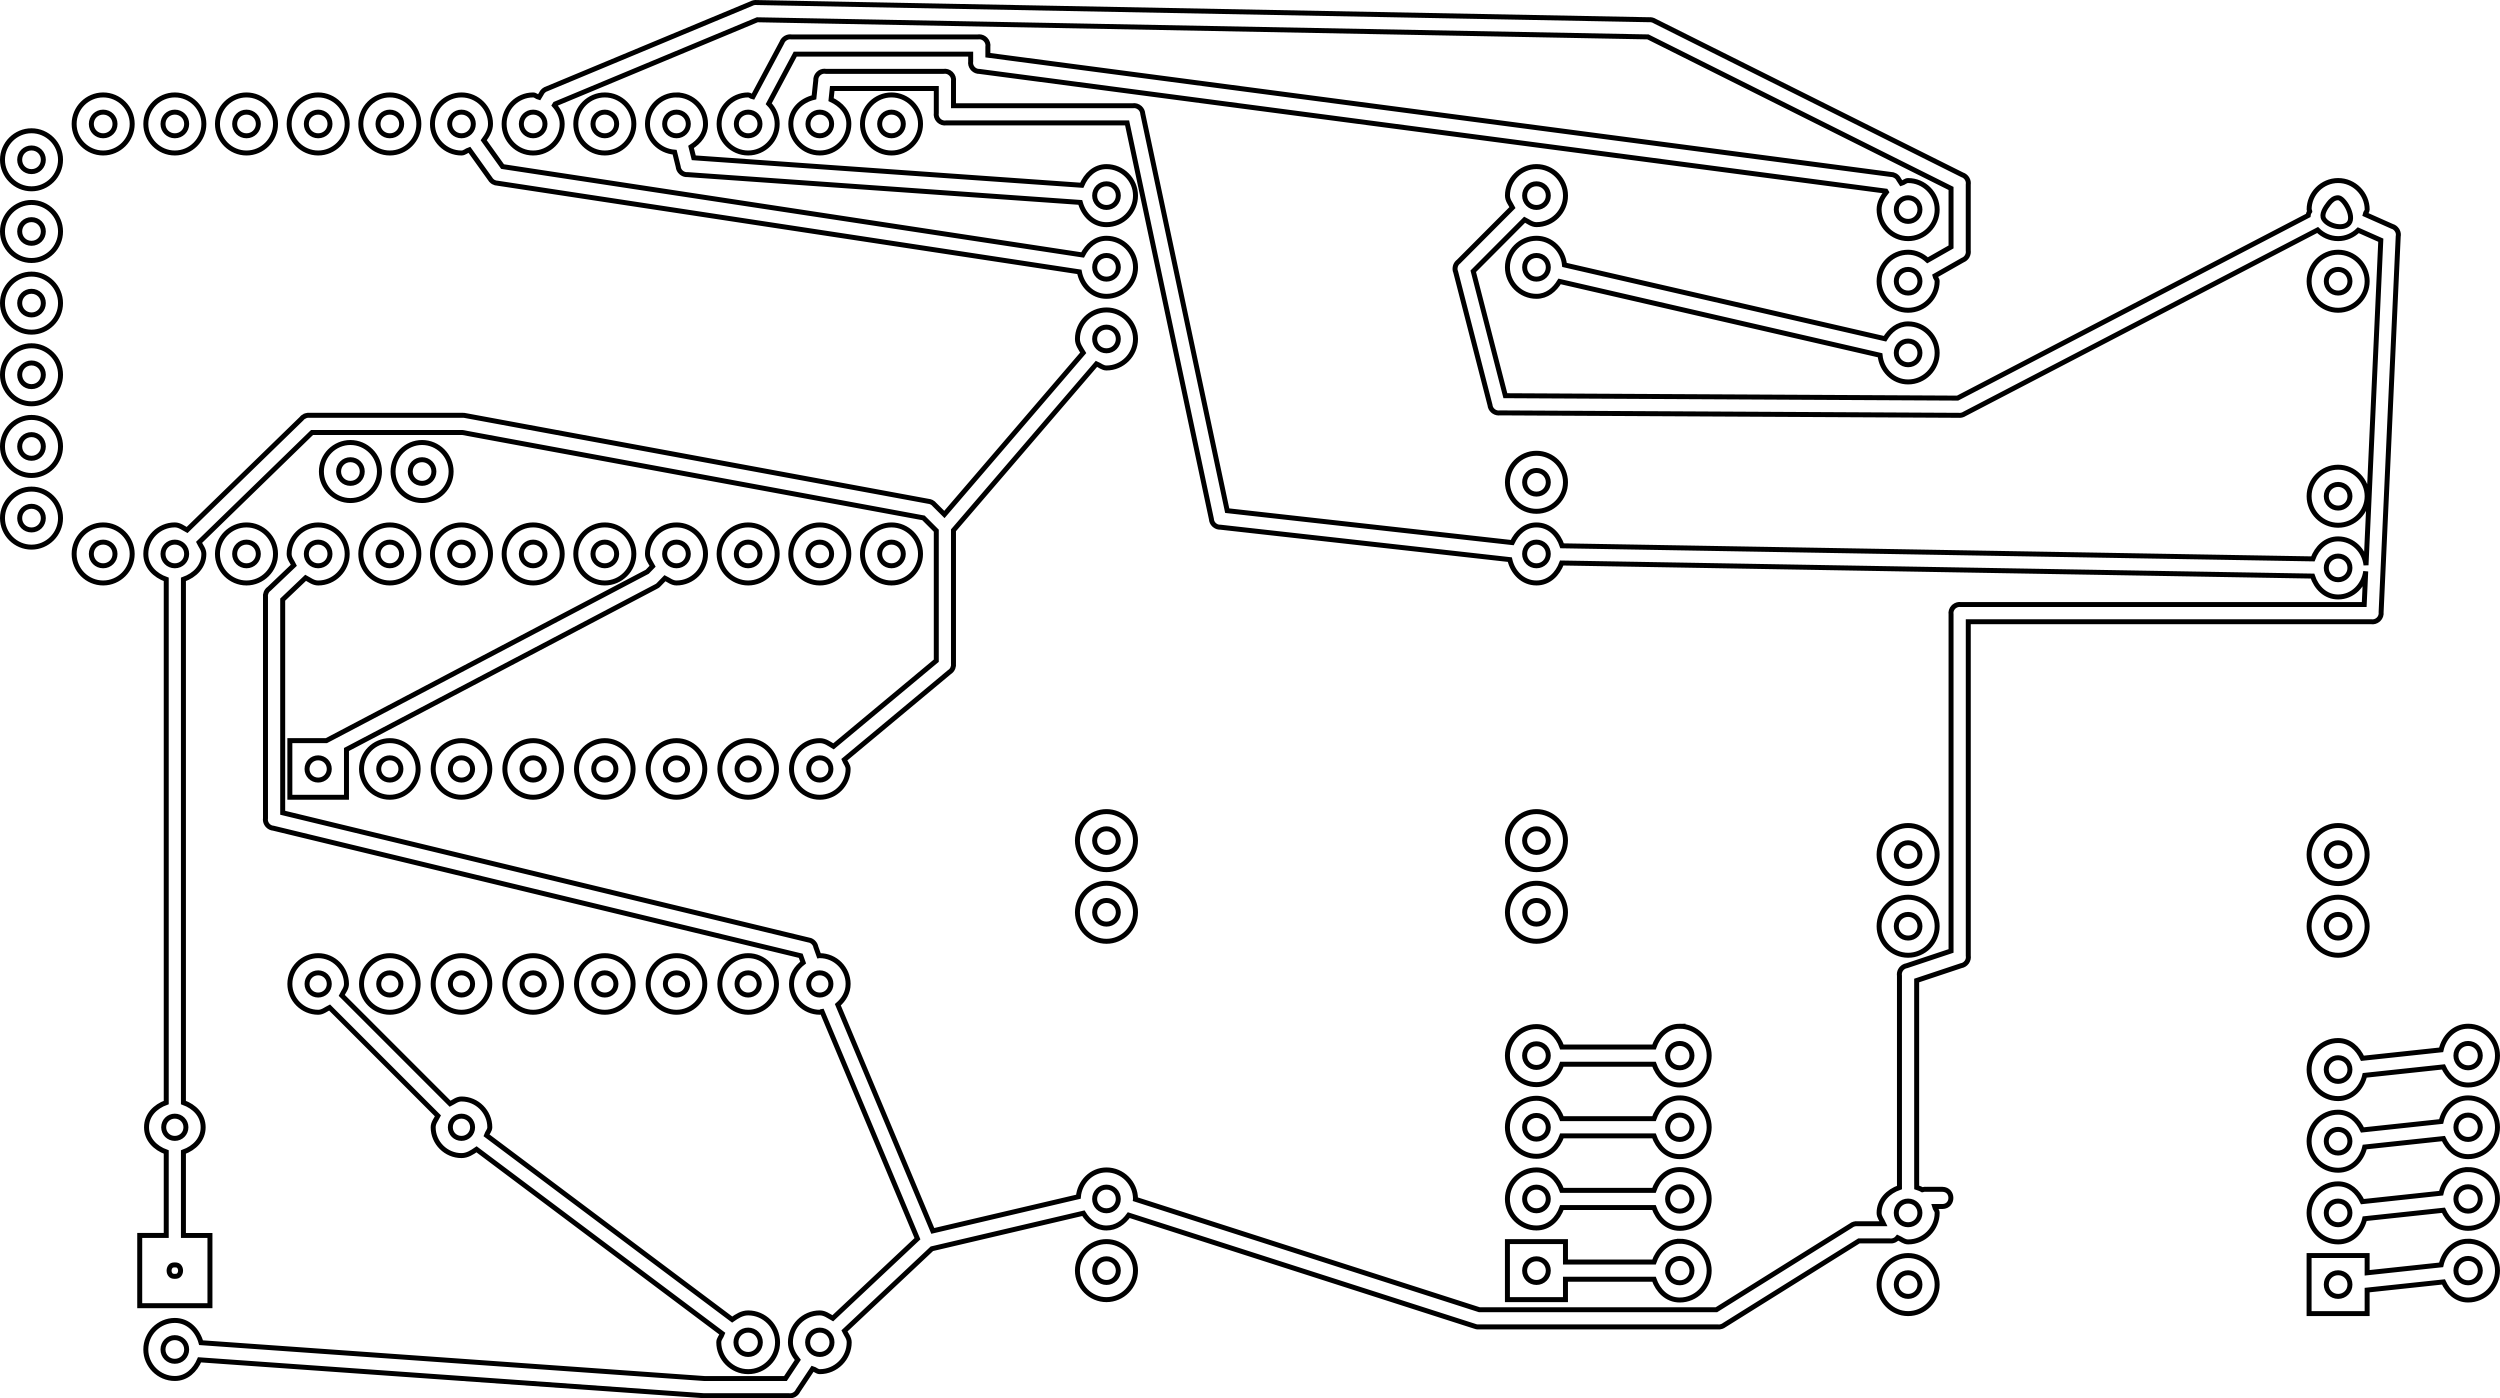 <?xml version="1.0" encoding="UTF-8" standalone="no"?>
<!-- Created with Fritzing (http://www.fritzing.org/) -->

<svg
   xmlns:dc="http://purl.org/dc/elements/1.1/"
   xmlns:cc="http://creativecommons.org/ns#"
   xmlns:rdf="http://www.w3.org/1999/02/22-rdf-syntax-ns#"
   xmlns:svg="http://www.w3.org/2000/svg"
   xmlns="http://www.w3.org/2000/svg"
   xmlns:sodipodi="http://sodipodi.sourceforge.net/DTD/sodipodi-0.dtd"
   xmlns:inkscape="http://www.inkscape.org/namespaces/inkscape"
   x="0in"
   y="0in"
   height="49.559mm"
   viewBox="0 0 251.167 140.483"
   version="1.2"
   width="88.606mm"
   id="svg4136"
   inkscape:version="0.91 r13725"
   sodipodi:docname="combinedneje_vertical_etch_copper_bottom_mirror.svg">
  <defs
     id="defs4651" />
  <sodipodi:namedview
     pagecolor="#ffffff"
     bordercolor="#666666"
     borderopacity="1"
     objecttolerance="10"
     gridtolerance="10"
     guidetolerance="10"
     inkscape:pageopacity="0"
     inkscape:pageshadow="2"
     inkscape:window-width="640"
     inkscape:window-height="480"
     id="namedview4649"
     showgrid="false"
     inkscape:zoom="1.3518926"
     inkscape:cx="104.31504"
     inkscape:cy="131.54312"
     inkscape:current-layer="layer1"
     fit-margin-top="0"
     fit-margin-left="0"
     fit-margin-right="0"
     fit-margin-bottom="0"
     units="mm" />
  <g
     inkscape:groupmode="layer"
     id="layer1"
     inkscape:label="Layer 1">
    <path
       style="fill:none;fill-opacity:1;stroke:#000000;stroke-width:0.5;stroke-opacity:1"
       d="m 75.9,0.25 c 0.045,-0.001 0.091,5.964e-4 0.136,0.006 L 165.689,1.982 c 0.08,-0.008 0.161,-0.004 0.241,0.011 l 0.011,0.003 c 0.021,0.004 0.042,0.01 0.062,0.016 0.087,0.022 0.169,0.057 0.245,0.105 l 0.009,0.006 30.889,15.444 c 0.173,0.057 0.324,0.167 0.431,0.314 0.007,0.01 0.015,0.02 0.022,0.03 l 0.008,0.014 c 0.013,0.019 0.026,0.039 0.037,0.059 0.095,0.17 0.131,0.367 0.1,0.559 l 0,6.627 c 0.028,0.183 -0.003,0.369 -0.089,0.533 -0.006,0.012 -0.011,0.023 -0.017,0.034 -0.006,0.011 -0.012,0.022 -0.019,0.033 -0.015,0.024 -0.032,0.048 -0.05,0.07 -0.095,0.127 -0.223,0.225 -0.37,0.284 l -2.803,1.594 c 0.042,0.197 0.223,0.329 0.223,0.538 0,1.6 -1.317,2.916 -2.917,2.916 -1.6,0 -2.916,-1.315 -2.916,-2.916 0,-1.6 1.315,-2.916 2.916,-2.916 0.758,0 1.431,0.331 1.952,0.813 l 2.361,-1.344 0,-5.877 -30.449,-15.225 -89.483,-1.72 -20.305,8.461 -0.08,0.133 c 0.448,0.513 0.781,1.146 0.781,1.875 0,1.6 -1.315,2.916 -2.916,2.916 -1.6,0 -2.916,-1.315 -2.916,-2.916 0,-1.6 1.315,-2.917 2.916,-2.917 0.232,0 0.379,0.196 0.595,0.248 L 54.381,9.418 c 0.048,-0.109 0.118,-0.207 0.206,-0.288 0.014,-0.013 0.028,-0.027 0.042,-0.039 l 0.008,-0.006 c 0.094,-0.078 0.203,-0.136 0.32,-0.169 l 0.005,-0.003 20.536,-8.555 c 0.071,-0.039 0.147,-0.067 0.227,-0.084 l 0.003,0 0.008,-0.002 c 0.014,-0.003 0.028,-0.006 0.042,-0.008 0.04,-0.008 0.081,-0.012 0.122,-0.014 z M 98.372,3.699 c 0.23,-0.003 0.453,0.086 0.617,0.247 l 0.006,0.005 c 0.006,0.007 0.013,0.014 0.019,0.022 0.193,0.197 0.28,0.475 0.234,0.747 l 0,0.827 90.705,11.978 c 0.152,-0.001 0.301,0.038 0.433,0.113 0.019,0.01 0.037,0.021 0.055,0.033 0.006,0.003 0.011,0.006 0.016,0.009 l 0.003,0.002 c 0.132,0.088 0.238,0.212 0.305,0.356 l 0.255,0.389 c 0.246,-0.068 0.418,-0.286 0.684,-0.286 1.6,0 2.917,1.315 2.917,2.916 0,1.6 -1.317,2.917 -2.917,2.917 -1.6,0 -2.916,-1.317 -2.916,-2.917 0,-0.685 0.333,-1.261 0.734,-1.761 L 189.464,19.202 98.412,7.177 c -0.245,0.008 -0.482,-0.089 -0.652,-0.266 -0.019,-0.02 -0.037,-0.041 -0.055,-0.063 l -0.002,-0.002 C 97.549,6.656 97.481,6.408 97.52,6.165 l 0,-0.727 -17.625,0 -2.663,4.981 c 0.518,0.527 0.848,1.243 0.848,2.034 0,1.6 -1.315,2.917 -2.916,2.917 -1.6,0 -2.917,-1.317 -2.917,-2.917 0,-1.6 1.317,-2.916 2.917,-2.916 0.184,0 0.298,0.164 0.473,0.197 l 2.913,-5.45 c 0.062,-0.172 0.176,-0.319 0.327,-0.422 l 0.009,-0.008 c 0.011,-0.008 0.022,-0.015 0.033,-0.022 0.014,-0.008 0.028,-0.016 0.042,-0.023 0.169,-0.094 0.364,-0.13 0.555,-0.1 l 18.731,0 c 0.041,-0.007 0.082,-0.01 0.123,-0.011 z M 82.825,7.154 c 0.053,-1.552e-4 0.106,0.005 0.158,0.014 l 11.803,0 c 0.268,-0.045 0.541,0.039 0.738,0.227 l 0.011,0.008 0.006,0.006 0.002,0.003 c 0.2,0.195 0.294,0.474 0.252,0.75 l 0,2.461 18,0 c 0.258,-0.043 0.522,0.035 0.717,0.209 0.01,0.008 0.02,0.016 0.03,0.025 0.162,0.153 0.259,0.363 0.27,0.586 l 8.483,39.863 28.631,3.206 c 0.47,-0.984 1.283,-1.773 2.439,-1.773 1.282,0 2.188,0.939 2.575,2.097 l 75.428,1.313 c 0.413,-1.11 1.29,-2.008 2.538,-2.008 1.493,0 2.642,1.187 2.802,2.641 L 239.191,24.132 236.93,23.129 c -0.527,0.515 -1.237,0.844 -2.025,0.844 -0.804,0 -1.533,-0.334 -2.063,-0.867 L 197.38,41.576 c -0.089,0.06 -0.188,0.104 -0.292,0.128 -0.012,0.003 -0.025,0.005 -0.037,0.008 -0.091,0.02 -0.185,0.024 -0.278,0.014 l -46.058,-0.245 -0.006,0 c -0.214,0.034 -0.432,-0.013 -0.613,-0.133 -0.021,-0.014 -0.041,-0.028 -0.061,-0.044 -0.008,-0.006 -0.017,-0.012 -0.025,-0.019 -0.008,-0.007 -0.016,-0.013 -0.023,-0.02 -0.167,-0.146 -0.272,-0.351 -0.292,-0.572 l -3.442,-13.352 -0.003,-0.002 c -0.071,-0.169 -0.086,-0.356 -0.044,-0.534 l 0,-0.002 c 0.005,-0.024 0.011,-0.047 0.017,-0.07 0.007,-0.023 0.016,-0.046 0.025,-0.069 0.059,-0.15 0.158,-0.28 0.288,-0.377 l 5.416,-5.433 c -0.198,-0.393 -0.502,-0.735 -0.502,-1.202 0,-1.6 1.315,-2.916 2.916,-2.916 1.6,0 2.916,1.315 2.916,2.916 0,1.6 -1.315,2.916 -2.916,2.916 -0.463,0 -0.8,-0.3 -1.191,-0.495 l -5.161,5.18 3.225,12.502 45.433,0.242 35.225,-18.35 c 0.015,-0.155 0.071,-0.303 0.163,-0.428 -0.004,-0.063 -0.069,-0.1 -0.069,-0.164 0,-1.6 1.315,-2.916 2.916,-2.916 1.6,0 2.916,1.315 2.916,2.916 0,0.188 -0.168,0.306 -0.203,0.484 l 2.698,1.2 c 0.201,0.057 0.375,0.185 0.489,0.361 l 0.003,0.003 c 0.006,0.008 0.011,0.016 0.016,0.023 l 0.005,0.011 c 0.013,0.021 0.025,0.042 0.036,0.064 0.087,0.173 0.113,0.371 0.073,0.561 l 0,0.002 -1.716,37.727 c 0.034,0.27 -0.061,0.54 -0.256,0.73 -0.017,0.016 -0.035,0.032 -0.053,0.047 -0.194,0.166 -0.452,0.238 -0.705,0.195 l -40.463,0 0,33.552 c 0.035,0.213 -0.011,0.432 -0.13,0.613 -0.008,0.013 -0.017,0.026 -0.027,0.039 -0.005,0.007 -0.01,0.014 -0.016,0.02 -0.133,0.178 -0.33,0.298 -0.55,0.334 l -4.463,1.489 0,20.111 0,0.002 0.003,0.677 c 0.198,0.069 0.39,0.128 0.566,0.236 l 0.002,0 c 0.012,-0.005 0.025,-0.01 0.037,-0.014 0.122,-0.04 0.252,-0.051 0.38,-0.034 l 1.605,0 c 1.128,0.024 1.128,1.704 0,1.728 l -0.8,0 c 0.06,0.232 0.267,0.391 0.267,0.641 0,1.6 -1.315,2.916 -2.916,2.916 -0.405,0 -0.691,-0.281 -1.042,-0.433 -0.08,0.102 -0.181,0.185 -0.297,0.242 -0.025,0.013 -0.051,0.024 -0.078,0.034 -0.141,0.058 -0.296,0.077 -0.447,0.056 l -3.081,0 -13.511,8.444 -0.008,0.006 c -0.086,0.069 -0.185,0.12 -0.291,0.152 l -0.005,0.003 c -0.121,0.039 -0.249,0.051 -0.375,0.034 l -23.98,0 c -0.051,0.005 -0.103,0.005 -0.155,0 -0.021,-0.002 -0.043,-0.005 -0.064,-0.008 -0.019,-0.002 -0.038,-0.006 -0.056,-0.009 -0.056,-0.012 -0.111,-0.029 -0.164,-0.052 L 113.403,122.082 c -0.532,0.734 -1.27,1.289 -2.238,1.289 -1.044,0 -1.805,-0.651 -2.32,-1.484 l -15.222,3.572 -8.783,8.253 c 0.179,0.379 0.477,0.7 0.477,1.144 0,1.62 -1.333,2.95 -2.953,2.95 -0.28,0 -0.463,-0.226 -0.72,-0.3 l -1.473,2.217 c -0.065,0.139 -0.165,0.258 -0.291,0.345 -0.018,0.012 -0.036,0.024 -0.055,0.034 -0.006,0.004 -0.011,0.008 -0.017,0.013 l -0.016,0.008 c -0.025,0.014 -0.051,0.026 -0.078,0.037 -0.149,0.065 -0.313,0.087 -0.473,0.062 l -8.448,0 c -0.018,5.8e-4 -0.036,5.8e-4 -0.055,0 l -0.017,0 c -0.03,-5e-4 -0.061,-0.002 -0.091,-0.006 L 20.048,136.617 c -0.448,1.038 -1.288,1.875 -2.483,1.875 -1.6,0 -2.916,-1.315 -2.916,-2.916 0,-1.6 1.315,-2.916 2.916,-2.916 1.336,0 2.294,1.002 2.633,2.236 l 50.572,3.6 8.142,0 1.239,-1.87 c -0.401,-0.504 -0.739,-1.082 -0.739,-1.77 0,-1.62 1.331,-2.953 2.952,-2.953 0.506,0 0.885,0.314 1.303,0.542 l 8.506,-7.994 -9.589,-22.844 c -0.084,0.008 -0.135,0.092 -0.22,0.092 -1.56,0 -2.844,-1.283 -2.844,-2.844 0,-0.909 0.498,-1.625 1.17,-2.147 L 80.447,96.024 27.473,83.209 c -0.215,-0.016 -0.416,-0.112 -0.564,-0.269 -0.014,-0.015 -0.028,-0.03 -0.041,-0.045 l -0.008,-0.012 c -0.015,-0.018 -0.03,-0.037 -0.044,-0.056 -0.128,-0.184 -0.179,-0.41 -0.144,-0.631 l 0,-22.198 c -0.02,-0.147 -0.003,-0.296 0.052,-0.434 l 0.006,-0.011 c 0.004,-0.013 0.009,-0.025 0.014,-0.037 0.064,-0.147 0.168,-0.274 0.3,-0.366 l 2.477,-2.359 c -0.178,-0.376 -0.472,-0.693 -0.472,-1.135 0,-1.6 1.315,-2.916 2.916,-2.916 1.6,0 2.916,1.315 2.916,2.916 0,1.6 -1.315,2.916 -2.916,2.916 -0.489,0 -0.851,-0.307 -1.258,-0.523 l -2.306,2.195 0,21.414 52.775,12.767 c 0.153,0.015 0.299,0.07 0.423,0.159 0.019,0.013 0.037,0.026 0.055,0.041 l 0.014,0.009 c 0.006,0.005 0.012,0.01 0.017,0.016 l 0.005,0.005 c 0.02,0.018 0.038,0.037 0.056,0.056 0.114,0.121 0.19,0.271 0.22,0.434 l 0,0.002 0.319,0.898 c 0.03,-8.01e-4 0.048,-0.031 0.078,-0.031 1.56,0 2.845,1.283 2.845,2.844 0,0.856 -0.426,1.564 -1.033,2.088 l 9.538,22.72 14.628,-3.433 c 0.133,-1.481 1.311,-2.692 2.823,-2.692 1.6,0 2.916,1.315 2.916,2.916 0,0.011 -0.012,0.018 -0.013,0.028 l 34.564,11.102 23.808,0 13.513,-8.445 0.011,-0.008 c 0.09,-0.071 0.193,-0.124 0.303,-0.155 l 0.013,-0.003 c 0.111,-0.033 0.227,-0.043 0.342,-0.03 l 2.619,0 c -0.165,-0.364 -0.453,-0.665 -0.453,-1.087 0,-1.262 0.916,-2.151 2.047,-2.553 l -0.002,-0.678 0,-0.002 0,-20.594 c -0.029,-0.183 0.002,-0.371 0.087,-0.536 0.013,-0.025 0.028,-0.05 0.044,-0.073 0.013,-0.021 0.026,-0.041 0.041,-0.061 0.018,-0.023 0.036,-0.045 0.056,-0.066 0.131,-0.143 0.306,-0.239 0.497,-0.27 l 4.459,-1.486 0,-33.803 c -0.043,-0.27 0.044,-0.545 0.236,-0.741 0.02,-0.02 0.041,-0.04 0.062,-0.058 l 0.006,-0.006 c 0.005,-0.004 0.01,-0.007 0.016,-0.011 0.189,-0.153 0.433,-0.22 0.673,-0.184 l 40.516,0 0.152,-3.336 c -0.194,1.418 -1.306,2.575 -2.773,2.575 -1.282,0 -2.187,-0.94 -2.573,-2.098 L 156.902,56.563 c -0.414,1.109 -1.291,2.006 -2.538,2.006 -1.379,0 -2.382,-1.052 -2.678,-2.347 l -29.063,-3.255 c -0.211,0.011 -0.418,-0.056 -0.583,-0.188 l -0.006,-0.006 c -0.021,-0.016 -0.04,-0.032 -0.059,-0.05 -0.162,-0.152 -0.258,-0.361 -0.27,-0.583 l -8.467,-39.791 -18.172,0 c -0.27,0.043 -0.545,-0.044 -0.741,-0.236 l -0.006,-0.005 c -0.006,-0.007 -0.013,-0.013 -0.019,-0.02 -0.193,-0.198 -0.28,-0.476 -0.234,-0.748 l 0,-2.447 -10.455,0 -0.117,1.114 c 0.992,0.467 1.786,1.284 1.786,2.445 0,1.6 -1.315,2.917 -2.916,2.917 -1.6,0 -2.916,-1.317 -2.916,-2.917 0,-1.372 1.045,-2.368 2.33,-2.672 l 0.18,-1.7 c -0.014,-0.245 0.077,-0.485 0.25,-0.659 0.008,-0.008 0.015,-0.016 0.023,-0.023 0.159,-0.155 0.372,-0.243 0.594,-0.245 z M 10.364,9.538 c 1.6,0 2.917,1.315 2.917,2.916 0,1.6 -1.317,2.917 -2.917,2.917 -1.6,0 -2.916,-1.317 -2.916,-2.917 0,-1.6 1.315,-2.916 2.916,-2.916 z m 7.202,0 c 1.6,0 2.916,1.315 2.916,2.916 0,1.6 -1.315,2.917 -2.916,2.917 -1.6,0 -2.916,-1.317 -2.916,-2.917 0,-1.6 1.315,-2.916 2.916,-2.916 z m 7.198,0 c 1.6,0 2.917,1.315 2.917,2.916 0,1.6 -1.317,2.917 -2.917,2.917 -1.6,2e-6 -2.916,-1.317 -2.916,-2.917 -10e-7,-1.6 1.315,-2.916 2.916,-2.916 z m 7.202,0 c 1.6,0 2.916,1.315 2.916,2.916 0,1.6 -1.315,2.917 -2.916,2.917 -1.6,0 -2.916,-1.317 -2.916,-2.917 0,-1.6 1.315,-2.916 2.916,-2.916 z m 7.2,0 c 1.6,0 2.916,1.315 2.916,2.916 0,1.6 -1.315,2.917 -2.916,2.917 -1.6,0 -2.917,-1.317 -2.917,-2.917 0,-1.6 1.317,-2.916 2.917,-2.916 z m 7.198,0 c 1.6,0 2.916,1.315 2.916,2.916 0,0.636 -0.33,1.156 -0.681,1.638 l 1.892,2.644 58.274,8.88 c 0.488,-0.933 1.283,-1.677 2.402,-1.677 1.6,0 2.916,1.317 2.916,2.917 0,1.6 -1.315,2.916 -2.916,2.916 -1.422,0 -2.476,-1.104 -2.725,-2.459 L 49.998,18.407 c -0.149,-0.002 -0.295,-0.042 -0.423,-0.117 l -0.011,-0.005 c -0.018,-0.011 -0.035,-0.022 -0.052,-0.034 -0.008,-0.006 -0.017,-0.011 -0.025,-0.017 -0.007,-0.005 -0.015,-0.01 -0.022,-0.016 -0.098,-0.074 -0.179,-0.169 -0.238,-0.277 l -2.075,-2.898 c -0.278,0.089 -0.482,0.328 -0.789,0.328 -1.6,0 -2.916,-1.317 -2.916,-2.917 0,-1.6 1.315,-2.916 2.916,-2.916 z m 14.4,0 c 1.6,0 2.917,1.315 2.917,2.916 0,1.6 -1.317,2.917 -2.917,2.917 -1.6,0 -2.916,-1.317 -2.916,-2.917 0,-1.6 1.315,-2.916 2.916,-2.916 z m 7.202,0 c 1.6,0 2.916,1.315 2.916,2.916 0,1.032 -0.637,1.789 -1.455,2.308 l 0.272,1.091 38.984,2.761 c 0.448,-1.038 1.288,-1.875 2.483,-1.875 1.6,0 2.916,1.315 2.916,2.916 0,1.6 -1.315,2.916 -2.916,2.916 -1.335,0 -2.293,-1.001 -2.633,-2.234 L 69.084,17.543 c -0.21,0.018 -0.42,-0.042 -0.589,-0.169 l -0.005,-0.003 c -0.022,-0.016 -0.042,-0.033 -0.062,-0.052 -0.169,-0.148 -0.274,-0.356 -0.292,-0.58 l -0.358,-1.447 c -1.501,-0.112 -2.728,-1.312 -2.728,-2.839 0,-1.6 1.315,-2.916 2.916,-2.916 z m 21.6,0 c 1.6,0 2.916,1.315 2.916,2.916 0,1.6 -1.315,2.917 -2.916,2.917 -1.6,0 -2.916,-1.317 -2.916,-2.917 0,-1.6 1.315,-2.916 2.916,-2.916 z m -79.202,1.728 c -0.666,0 -1.188,0.521 -1.188,1.188 0,0.666 0.521,1.188 1.188,1.188 0.666,0 1.191,-0.521 1.191,-1.188 0,-0.666 -0.524,-1.188 -1.191,-1.188 z m 7.202,0 c -0.666,0 -1.188,0.521 -1.188,1.188 0,0.666 0.521,1.188 1.188,1.188 0.666,0 1.188,-0.521 1.188,-1.188 0,-0.666 -0.521,-1.188 -1.188,-1.188 z m 7.198,0 c -0.666,-10e-7 -1.188,0.521 -1.188,1.188 0,0.666 0.521,1.188 1.188,1.188 0.666,0 1.191,-0.521 1.191,-1.188 0,-0.666 -0.524,-1.188 -1.191,-1.188 z m 7.202,0 c -0.666,0 -1.189,0.521 -1.189,1.188 0,0.666 0.523,1.188 1.189,1.188 0.666,0 1.188,-0.521 1.188,-1.188 0,-0.666 -0.521,-1.188 -1.188,-1.188 z m 7.2,0 c -0.666,0 -1.188,0.521 -1.188,1.188 0,0.666 0.521,1.188 1.188,1.188 0.666,0 1.188,-0.521 1.188,-1.188 0,-0.666 -0.521,-1.188 -1.188,-1.188 z m 7.198,0 c -0.666,0 -1.188,0.521 -1.188,1.188 0,0.666 0.521,1.188 1.188,1.188 0.666,0 1.189,-0.521 1.189,-1.188 0,-0.666 -0.523,-1.188 -1.189,-1.188 z m 7.202,0 c -0.666,0 -1.188,0.521 -1.188,1.188 0,0.666 0.521,1.188 1.188,1.188 0.666,0 1.188,-0.521 1.188,-1.188 0,-0.666 -0.521,-1.188 -1.188,-1.188 z m 7.198,0 c -0.666,0 -1.188,0.521 -1.188,1.188 0,0.666 0.521,1.188 1.188,1.188 0.666,0 1.191,-0.521 1.191,-1.188 0,-0.666 -0.524,-1.188 -1.191,-1.188 z m 7.202,0 c -0.666,0 -1.189,0.521 -1.189,1.188 0,0.666 0.523,1.188 1.189,1.188 0.666,0 1.188,-0.521 1.188,-1.188 0,-0.666 -0.521,-1.188 -1.188,-1.188 z m 7.2,0 c -0.666,0 -1.187,0.521 -1.187,1.188 0,0.666 0.521,1.188 1.187,1.188 0.666,0 1.188,-0.521 1.188,-1.188 0,-0.666 -0.521,-1.188 -1.188,-1.188 z m 7.198,0 c -0.666,0 -1.188,0.521 -1.188,1.188 0,0.666 0.521,1.188 1.188,1.188 0.666,0 1.189,-0.521 1.189,-1.188 0,-0.666 -0.523,-1.188 -1.189,-1.188 z m 7.202,0 c -0.666,0 -1.188,0.521 -1.188,1.188 0,0.666 0.521,1.188 1.188,1.188 0.666,0 1.188,-0.521 1.188,-1.188 0,-0.666 -0.521,-1.188 -1.188,-1.188 z M 3.165,13.138 c 1.6,0 2.916,1.315 2.916,2.916 0,1.6 -1.315,2.916 -2.916,2.916 -1.6,0 -2.916,-1.315 -2.916,-2.916 0,-1.6 1.315,-2.916 2.916,-2.916 z m 0,1.728 c -0.666,0 -1.188,0.521 -1.188,1.188 0,0.666 0.521,1.188 1.188,1.188 0.666,0 1.188,-0.521 1.188,-1.188 0,-0.666 -0.521,-1.188 -1.188,-1.188 z m 108,3.6 c -0.666,0 -1.188,0.521 -1.188,1.188 0,0.666 0.521,1.189 1.188,1.189 0.666,0 1.188,-0.523 1.188,-1.189 0,-0.666 -0.521,-1.188 -1.188,-1.188 z m 43.199,0 c -0.666,10e-7 -1.188,0.521 -1.188,1.188 0,0.666 0.521,1.189 1.188,1.189 0.666,0 1.189,-0.523 1.189,-1.189 0,-0.666 -0.523,-1.188 -1.189,-1.188 z m 37.339,1.402 c -0.666,0 -1.188,0.521 -1.188,1.188 0,0.666 0.521,1.188 1.188,1.188 0.666,0 1.188,-0.521 1.188,-1.188 0,-0.666 -0.521,-1.188 -1.188,-1.188 z m 43.202,0 c -0.425,0 -0.713,0.287 -0.939,0.577 -0.337,0.43 -0.783,1.097 -0.497,1.563 0.447,0.728 2.002,1.085 2.528,0.412 0.57,-0.729 -0.519,-2.552 -1.092,-2.552 z M 3.165,20.34 c 1.6,1e-6 2.916,1.315 2.916,2.916 0,1.6 -1.315,2.916 -2.916,2.916 -1.6,0 -2.916,-1.315 -2.916,-2.916 0,-1.6 1.315,-2.916 2.916,-2.916 z m 0,1.727 c -0.666,0 -1.188,0.523 -1.188,1.189 0,0.666 0.521,1.188 1.188,1.188 0.666,0 1.188,-0.521 1.188,-1.188 0,-0.666 -0.521,-1.189 -1.188,-1.189 z M 154.364,23.938 c 1.508,0 2.677,1.205 2.817,2.678 l 32.199,7.416 c 0.515,-0.838 1.276,-1.492 2.323,-1.492 1.6,0 2.917,1.317 2.917,2.917 0,1.6 -1.317,2.916 -2.917,2.916 -1.508,0 -2.678,-1.205 -2.817,-2.68 l -32.197,-7.419 c -0.514,0.839 -1.277,1.497 -2.325,1.497 -1.6,0 -2.916,-1.315 -2.916,-2.916 0,-1.6 1.315,-2.917 2.916,-2.917 z m 80.541,1.402 c 1.6,0 2.916,1.315 2.916,2.916 0,1.6 -1.315,2.916 -2.916,2.916 -1.6,0 -2.916,-1.315 -2.916,-2.916 0,-1.6 1.315,-2.916 2.916,-2.916 z m -123.739,0.328 c -0.666,0 -1.188,0.521 -1.188,1.188 0,0.666 0.521,1.188 1.188,1.188 0.666,0 1.188,-0.521 1.188,-1.188 0,-0.666 -0.521,-1.188 -1.188,-1.188 z m 43.199,0 c -0.666,0 -1.188,0.521 -1.188,1.188 0,0.666 0.521,1.188 1.188,1.188 0.666,0 1.189,-0.521 1.189,-1.188 0,-0.666 -0.523,-1.188 -1.189,-1.188 z m 37.339,1.4 c -0.666,0 -1.188,0.521 -1.188,1.188 0,0.666 0.521,1.188 1.188,1.188 0.666,0 1.188,-0.521 1.188,-1.188 0,-0.666 -0.521,-1.188 -1.188,-1.188 z m 43.202,0 c -0.666,0 -1.189,0.521 -1.189,1.188 0,0.666 0.523,1.188 1.189,1.188 0.666,0 1.188,-0.521 1.188,-1.188 0,-0.666 -0.521,-1.188 -1.188,-1.188 z M 3.165,27.538 c 1.6,0 2.916,1.315 2.916,2.916 0,1.6 -1.315,2.917 -2.916,2.917 -1.6,0 -2.916,-1.317 -2.916,-2.917 0,-1.6 1.315,-2.916 2.916,-2.916 z m 0,1.728 c -0.666,0 -1.188,0.521 -1.188,1.188 0,0.666 0.521,1.188 1.188,1.188 0.666,0 1.188,-0.521 1.188,-1.188 0,-0.666 -0.521,-1.188 -1.188,-1.188 z M 111.165,31.138 c 1.6,-1e-6 2.916,1.315 2.916,2.916 0,1.6 -1.315,2.916 -2.916,2.916 -0.391,0 -0.664,-0.275 -1.006,-0.417 l -14.366,16.725 0,13.378 c 0.02,0.149 0.002,0.3 -0.055,0.439 l -0.002,0.008 c -0.003,0.007 -0.006,0.015 -0.009,0.022 -0.07,0.169 -0.191,0.311 -0.347,0.406 l -10.558,8.798 c 0.124,0.318 0.386,0.567 0.386,0.927 0,1.56 -1.285,2.844 -2.845,2.844 -1.56,0 -2.844,-1.283 -2.844,-2.844 0,-1.56 1.283,-2.845 2.844,-2.845 0.534,0 0.946,0.313 1.375,0.573 l 10.327,-8.605 0,-13.061 -1.286,-1.288 -46.317,-8.577 -15.117,0 -11.348,11.039 c 0.186,0.383 0.484,0.709 0.484,1.161 0,1.265 -0.919,2.156 -2.053,2.556 l 0,52.561 c 1.095,0.397 1.981,1.259 1.981,2.484 0,1.225 -0.886,2.088 -1.981,2.484 l 0,8.386 2.664,0 0,7.058 -7.055,0 0,-6.192 0,-0.866 2.664,0 0,-8.386 c -1.095,-0.397 -1.98,-1.259 -1.98,-2.484 0,-1.225 0.885,-2.088 1.98,-2.484 l 0,-52.561 c -1.135,-0.4 -2.052,-1.292 -2.052,-2.556 0,-1.6 1.315,-2.916 2.916,-2.916 0.478,0 0.83,0.305 1.23,0.513 L 30.295,42.063 c 0.093,-0.12 0.217,-0.213 0.358,-0.27 l 0.002,-0.003 c 0.012,-0.004 0.024,-0.009 0.036,-0.013 0.015,-0.006 0.031,-0.011 0.047,-0.016 0.119,-0.039 0.246,-0.051 0.37,-0.036 l 15.38,0 c 0.04,-0.002 0.079,-0.002 0.119,0.002 0.012,0.001 0.024,0.003 0.036,0.005 0.045,0.004 0.09,0.012 0.134,0.023 L 93.259,50.363 c 0.107,0.008 0.212,0.036 0.309,0.083 l 0.012,0.005 c 0.008,0.005 0.017,0.009 0.025,0.014 0.116,0.059 0.217,0.142 0.295,0.245 l 0.98,0.978 13.948,-16.242 c -0.261,-0.436 -0.581,-0.851 -0.581,-1.392 0,-1.6 1.317,-2.916 2.917,-2.916 z m 0,1.728 c -0.666,0 -1.188,0.521 -1.188,1.188 0,0.666 0.521,1.189 1.188,1.189 0.666,0 1.188,-0.523 1.188,-1.189 0,-0.666 -0.521,-1.188 -1.188,-1.188 z m 80.538,1.4 c -0.666,0 -1.188,0.524 -1.188,1.191 0,0.666 0.521,1.188 1.188,1.188 0.666,0 1.188,-0.521 1.188,-1.188 0,-0.666 -0.521,-1.191 -1.188,-1.191 z M 3.165,34.738 c 1.6,0 2.916,1.315 2.916,2.916 0,1.6 -1.315,2.916 -2.916,2.916 -1.6,0 -2.916,-1.315 -2.916,-2.916 0,-1.6 1.315,-2.916 2.916,-2.916 z m 0,1.728 c -0.666,0 -1.188,0.521 -1.188,1.188 0,0.666 0.521,1.189 1.188,1.189 0.666,0 1.188,-0.523 1.188,-1.189 0,-0.666 -0.521,-1.188 -1.188,-1.188 z m 0,5.472 c 1.6,0 2.916,1.317 2.916,2.917 0,1.6 -1.315,2.916 -2.916,2.916 -1.6,0 -2.916,-1.315 -2.916,-2.916 0,-1.6 1.315,-2.917 2.916,-2.917 z m 0,1.727 c -0.666,0 -1.188,0.524 -1.188,1.191 0,0.666 0.521,1.188 1.188,1.188 0.666,0 1.188,-0.521 1.188,-1.188 0,-0.666 -0.521,-1.191 -1.188,-1.191 z m 32.041,0.792 c 1.6,0 2.916,1.315 2.916,2.916 0,1.6 -1.315,2.916 -2.916,2.916 -1.6,0 -2.916,-1.315 -2.916,-2.916 0,-1.6 1.315,-2.916 2.916,-2.916 z m 7.198,0 c 1.6,0 2.917,1.315 2.917,2.916 0,1.6 -1.317,2.916 -2.917,2.916 -1.6,0 -2.916,-1.315 -2.916,-2.916 0,-1.6 1.315,-2.916 2.916,-2.916 z m 111.96,1.081 c 1.6,0 2.916,1.315 2.916,2.916 0,1.6 -1.315,2.917 -2.916,2.917 -1.6,0 -2.916,-1.317 -2.916,-2.917 0,-1.6 1.315,-2.916 2.916,-2.916 z M 35.206,46.185 c -0.666,0 -1.189,0.521 -1.189,1.188 0,0.666 0.523,1.189 1.189,1.189 0.666,0 1.188,-0.523 1.188,-1.189 0,-0.666 -0.521,-1.188 -1.188,-1.188 z m 7.198,0 c -0.666,0 -1.188,0.521 -1.188,1.188 0,0.666 0.521,1.189 1.188,1.189 0.666,0 1.188,-0.523 1.188,-1.189 0,-0.666 -0.521,-1.188 -1.188,-1.188 z m 192.501,0.753 c 1.6,0 2.916,1.317 2.916,2.917 0,1.6 -1.315,2.916 -2.916,2.916 -1.6,0 -2.916,-1.315 -2.916,-2.916 0,-1.6 1.315,-2.917 2.916,-2.917 z m -80.541,0.328 c -0.666,0 -1.188,0.521 -1.188,1.188 0,0.666 0.521,1.188 1.188,1.188 0.666,0 1.189,-0.521 1.189,-1.188 0,-0.666 -0.523,-1.188 -1.189,-1.188 z m 80.541,1.402 c -0.666,0 -1.189,0.521 -1.189,1.188 0,0.666 0.523,1.189 1.189,1.189 0.666,0 1.188,-0.523 1.188,-1.189 0,-0.666 -0.521,-1.188 -1.188,-1.188 z M 3.165,49.138 c 1.6,0 2.916,1.315 2.916,2.916 0,1.6 -1.315,2.916 -2.916,2.916 -1.6,0 -2.916,-1.315 -2.916,-2.916 0,-1.6 1.315,-2.916 2.916,-2.916 z m 0,1.728 c -0.666,0 -1.188,0.521 -1.188,1.188 0,0.666 0.521,1.188 1.188,1.188 0.666,0 1.188,-0.521 1.188,-1.188 0,-0.666 -0.521,-1.188 -1.188,-1.188 z m 7.198,1.872 c 1.6,0 2.917,1.315 2.917,2.916 0,1.6 -1.317,2.916 -2.917,2.916 -1.6,0 -2.916,-1.315 -2.916,-2.916 0,-1.6 1.315,-2.916 2.916,-2.916 z m 14.4,0 c 1.6,0 2.917,1.315 2.917,2.916 0,1.6 -1.317,2.916 -2.917,2.916 -1.6,2e-6 -2.916,-1.315 -2.916,-2.916 -10e-7,-1.6 1.315,-2.916 2.916,-2.916 z m 14.402,0 c 1.6,0 2.916,1.315 2.916,2.916 0,1.6 -1.315,2.916 -2.916,2.916 -1.6,0 -2.917,-1.315 -2.917,-2.916 0,-1.6 1.317,-2.916 2.917,-2.916 z m 7.198,0 c 1.6,0 2.916,1.315 2.916,2.916 0,1.6 -1.315,2.916 -2.916,2.916 -1.6,0 -2.916,-1.315 -2.916,-2.916 0,-1.6 1.315,-2.916 2.916,-2.916 z m 7.202,0 c 1.6,0 2.916,1.315 2.916,2.916 0,1.6 -1.315,2.916 -2.916,2.916 -1.6,0 -2.916,-1.315 -2.916,-2.916 0,-1.6 1.315,-2.916 2.916,-2.916 z m 7.198,0 c 1.6,0 2.917,1.315 2.917,2.916 0,1.6 -1.317,2.916 -2.917,2.916 -1.6,0 -2.916,-1.315 -2.916,-2.916 0,-1.6 1.315,-2.916 2.916,-2.916 z m 7.202,0 c 1.6,0 2.916,1.315 2.916,2.916 0,1.6 -1.315,2.916 -2.916,2.916 -0.45,0 -0.774,-0.298 -1.156,-0.483 l -0.569,0.586 c -0.033,0.041 -0.071,0.08 -0.111,0.114 -0.02,0.018 -0.04,0.034 -0.061,0.05 l -0.005,0.005 c -0.011,0.008 -0.023,0.016 -0.034,0.023 l -0.003,0.002 c -0.042,0.029 -0.087,0.054 -0.134,0.075 l -31.083,16.359 0,1.955 0,2.844 -2.844,0 -2.844,0 0,-2.844 0,-1.981 0,-0.864 2.844,0 0.825,0 32.236,-16.966 0.539,-0.555 c -0.209,-0.401 -0.516,-0.755 -0.516,-1.236 0,-1.6 1.315,-2.916 2.916,-2.916 z m 7.2,0 c 1.6,0 2.916,1.315 2.916,2.916 0,1.6 -1.315,2.916 -2.916,2.916 -1.6,0 -2.917,-1.315 -2.917,-2.916 0,-1.6 1.317,-2.916 2.917,-2.916 z m 7.198,0 c 1.6,0 2.916,1.315 2.916,2.916 0,1.6 -1.315,2.916 -2.916,2.916 -1.6,0 -2.916,-1.315 -2.916,-2.916 0,-1.6 1.315,-2.916 2.916,-2.916 z m 7.202,0 c 1.6,0 2.916,1.315 2.916,2.916 0,1.6 -1.315,2.916 -2.916,2.916 -1.6,0 -2.916,-1.315 -2.916,-2.916 0,-1.6 1.315,-2.916 2.916,-2.916 z m -79.202,1.728 c -0.666,0 -1.188,0.521 -1.188,1.188 0,0.666 0.521,1.189 1.188,1.189 0.666,0 1.191,-0.523 1.191,-1.189 0,-0.666 -0.524,-1.188 -1.191,-1.188 z m 7.202,0 c -0.666,0 -1.188,0.521 -1.188,1.188 0,0.666 0.521,1.189 1.188,1.189 0.666,0 1.188,-0.523 1.188,-1.189 0,-0.666 -0.521,-1.188 -1.188,-1.188 z m 7.198,0 c -0.666,0 -1.188,0.521 -1.188,1.188 0,0.666 0.521,1.189 1.188,1.189 0.666,0 1.191,-0.523 1.191,-1.189 0,-0.666 -0.524,-1.188 -1.191,-1.188 z m 7.202,0 c -0.666,0 -1.189,0.521 -1.189,1.188 0,0.666 0.523,1.189 1.189,1.189 0.666,0 1.188,-0.523 1.188,-1.189 0,-0.666 -0.521,-1.188 -1.188,-1.188 z m 7.2,0 c -0.666,0 -1.188,0.521 -1.188,1.188 0,0.666 0.521,1.189 1.188,1.189 0.666,0 1.188,-0.523 1.188,-1.189 0,-0.666 -0.521,-1.188 -1.188,-1.188 z m 7.198,0 c -0.666,0 -1.188,0.521 -1.188,1.188 0,0.666 0.521,1.189 1.188,1.189 0.666,0 1.189,-0.523 1.189,-1.189 0,-0.666 -0.523,-1.188 -1.189,-1.188 z m 7.202,0 c -0.666,0 -1.188,0.521 -1.188,1.188 0,0.666 0.521,1.189 1.188,1.189 0.666,0 1.188,-0.523 1.188,-1.189 0,-0.666 -0.521,-1.188 -1.188,-1.188 z m 7.198,0 c -0.666,0 -1.188,0.521 -1.188,1.188 0,0.666 0.521,1.189 1.188,1.189 0.666,0 1.191,-0.523 1.191,-1.189 0,-0.666 -0.524,-1.188 -1.191,-1.188 z m 7.202,0 c -0.666,0 -1.189,0.521 -1.189,1.188 0,0.666 0.523,1.189 1.189,1.189 0.666,0 1.188,-0.523 1.188,-1.189 0,-0.666 -0.521,-1.188 -1.188,-1.188 z m 7.2,0 c -0.666,0 -1.187,0.521 -1.187,1.188 0,0.666 0.521,1.189 1.187,1.189 0.666,0 1.188,-0.523 1.188,-1.189 0,-0.666 -0.521,-1.188 -1.188,-1.188 z m 7.198,0 c -0.666,0 -1.188,0.521 -1.188,1.188 0,0.666 0.521,1.189 1.188,1.189 0.666,0 1.189,-0.523 1.189,-1.189 0,-0.666 -0.523,-1.188 -1.189,-1.188 z m 7.202,0 c -0.666,0 -1.188,0.521 -1.188,1.188 0,0.666 0.521,1.189 1.188,1.189 0.666,0 1.188,-0.523 1.188,-1.189 0,-0.666 -0.521,-1.188 -1.188,-1.188 z m 64.799,0 c -0.666,10e-7 -1.188,0.521 -1.188,1.188 0,0.666 0.521,1.189 1.188,1.189 0.666,0 1.189,-0.523 1.189,-1.189 0,-0.666 -0.523,-1.188 -1.189,-1.188 z m 80.541,1.402 c -0.666,0 -1.189,0.521 -1.189,1.188 0,0.666 0.523,1.188 1.189,1.188 0.666,0 1.188,-0.521 1.188,-1.188 0,-0.666 -0.521,-1.188 -1.188,-1.188 z M 39.165,74.41 c 1.56,0 2.844,1.285 2.844,2.845 0,1.56 -1.283,2.844 -2.844,2.844 -1.56,0 -2.844,-1.283 -2.844,-2.844 0,-1.56 1.283,-2.845 2.844,-2.845 z m 7.198,0 c 1.56,0 2.845,1.285 2.845,2.845 0,1.56 -1.285,2.844 -2.845,2.844 -1.56,0 -2.844,-1.283 -2.844,-2.844 0,-1.56 1.283,-2.845 2.844,-2.845 z m 7.202,0 c 1.56,0 2.844,1.285 2.844,2.845 0,1.56 -1.283,2.844 -2.844,2.844 -1.56,0 -2.844,-1.283 -2.844,-2.844 0,-1.56 1.283,-2.845 2.844,-2.845 z m 7.198,0 c 1.56,0 2.844,1.285 2.844,2.845 0,1.56 -1.283,2.844 -2.844,2.844 -1.56,0 -2.844,-1.283 -2.844,-2.844 0,-1.56 1.283,-2.845 2.844,-2.845 z m 7.202,0 c 1.56,0 2.844,1.285 2.844,2.845 0,1.56 -1.283,2.844 -2.844,2.844 -1.56,0 -2.844,-1.283 -2.844,-2.844 0,-1.56 1.283,-2.845 2.844,-2.845 z m 7.2,0 c 1.56,0 2.844,1.285 2.844,2.845 0,1.56 -1.283,2.844 -2.844,2.844 -1.56,0 -2.844,-1.283 -2.844,-2.844 0,-1.56 1.283,-2.845 2.844,-2.845 z m -43.2,1.728 c -0.627,0 -1.117,0.491 -1.117,1.117 0,0.627 0.491,1.116 1.117,1.116 0.627,0 1.116,-0.489 1.116,-1.116 0,-0.627 -0.489,-1.117 -1.116,-1.117 z m 7.2,0 c -0.627,0 -1.116,0.491 -1.116,1.117 0,0.627 0.489,1.116 1.116,1.116 0.627,0 1.114,-0.489 1.114,-1.116 0,-0.627 -0.487,-1.117 -1.114,-1.117 z m 7.198,0 c -0.627,0 -1.116,0.491 -1.116,1.117 0,0.627 0.489,1.116 1.116,1.116 0.627,0 1.117,-0.489 1.117,-1.116 0,-0.627 -0.491,-1.117 -1.117,-1.117 z m 7.202,0 c -0.627,0 -1.117,0.491 -1.117,1.117 0,0.627 0.491,1.116 1.117,1.116 0.627,0 1.116,-0.489 1.116,-1.116 0,-0.627 -0.489,-1.117 -1.116,-1.117 z m 7.198,0 c -0.627,0 -1.114,0.491 -1.114,1.117 0,0.627 0.487,1.116 1.114,1.116 0.627,0 1.117,-0.489 1.117,-1.116 0,-0.627 -0.491,-1.117 -1.117,-1.117 z m 7.202,0 c -0.627,0 -1.117,0.491 -1.117,1.117 0,0.627 0.491,1.116 1.117,1.116 0.627,0 1.116,-0.489 1.116,-1.116 0,-0.627 -0.489,-1.117 -1.116,-1.117 z m 7.2,0 c -0.627,0 -1.116,0.491 -1.116,1.117 0,0.627 0.489,1.116 1.116,1.116 0.627,0 1.114,-0.489 1.114,-1.116 0,-0.627 -0.487,-1.117 -1.114,-1.117 z m 7.198,0 c -0.627,0 -1.116,0.491 -1.116,1.117 0,0.627 0.489,1.116 1.116,1.116 0.627,0 1.117,-0.489 1.117,-1.116 0,-0.627 -0.491,-1.117 -1.117,-1.117 z m 28.802,5.4 c 1.6,0 2.916,1.315 2.916,2.916 0,1.6 -1.315,2.917 -2.916,2.917 -1.6,0 -2.917,-1.317 -2.917,-2.917 0,-1.6 1.317,-2.916 2.917,-2.916 z m 43.199,0 c 1.6,0 2.916,1.315 2.916,2.916 0,1.6 -1.315,2.917 -2.916,2.917 -1.6,0 -2.916,-1.317 -2.916,-2.917 0,-1.6 1.315,-2.916 2.916,-2.916 z m 37.339,1.4 c 1.6,0 2.917,1.317 2.917,2.917 0,1.6 -1.317,2.916 -2.917,2.916 -1.6,0 -2.916,-1.315 -2.916,-2.916 0,-1.6 1.315,-2.917 2.916,-2.917 z m 43.202,0 c 1.6,0 2.916,1.317 2.916,2.917 0,1.6 -1.315,2.916 -2.916,2.916 -1.6,0 -2.916,-1.315 -2.916,-2.916 0,-1.6 1.315,-2.917 2.916,-2.917 z m -123.739,0.328 c -0.666,0 -1.188,0.521 -1.188,1.188 0,0.666 0.521,1.188 1.188,1.188 0.666,0 1.188,-0.521 1.188,-1.188 0,-0.666 -0.521,-1.188 -1.188,-1.188 z m 43.199,0 c -0.666,0 -1.188,0.521 -1.188,1.188 0,0.666 0.521,1.188 1.188,1.188 0.666,0 1.189,-0.521 1.189,-1.188 0,-0.666 -0.523,-1.188 -1.189,-1.188 z m 37.339,1.402 c -0.666,0 -1.188,0.521 -1.188,1.187 0,0.666 0.521,1.189 1.188,1.189 0.666,0 1.188,-0.523 1.188,-1.189 0,-0.666 -0.521,-1.187 -1.188,-1.187 z m 43.202,0 c -0.666,0 -1.189,0.521 -1.189,1.187 0,0.666 0.523,1.189 1.189,1.189 0.666,0 1.188,-0.523 1.188,-1.189 0,-0.666 -0.521,-1.187 -1.188,-1.187 z m -123.739,4.07 c 1.6,0 2.916,1.315 2.916,2.916 0,1.6 -1.315,2.916 -2.916,2.916 -1.6,0 -2.917,-1.315 -2.917,-2.916 0,-1.6 1.317,-2.916 2.917,-2.916 z m 43.199,0 c 1.6,0 2.916,1.315 2.916,2.916 0,1.6 -1.315,2.916 -2.916,2.916 -1.6,0 -2.916,-1.315 -2.916,-2.916 0,-1.6 1.315,-2.916 2.916,-2.916 z m 37.339,1.402 c 1.6,0 2.917,1.315 2.917,2.916 0,1.6 -1.317,2.917 -2.917,2.917 -1.6,0 -2.916,-1.317 -2.916,-2.917 0,-1.6 1.315,-2.916 2.916,-2.916 z m 43.202,0 c 1.6,0 2.916,1.315 2.916,2.916 0,1.6 -1.315,2.917 -2.916,2.917 -1.6,0 -2.916,-1.317 -2.916,-2.917 0,-1.6 1.315,-2.916 2.916,-2.916 z m -123.739,0.327 c -0.666,0 -1.188,0.521 -1.188,1.188 0,0.666 0.521,1.189 1.188,1.189 0.666,0 1.188,-0.523 1.188,-1.189 0,-0.666 -0.521,-1.188 -1.188,-1.188 z m 43.199,0 c -0.666,0 -1.188,0.521 -1.188,1.188 0,0.666 0.521,1.189 1.188,1.189 0.666,0 1.189,-0.523 1.189,-1.189 0,-0.666 -0.523,-1.188 -1.189,-1.188 z m 37.339,1.402 c -0.666,0 -1.188,0.521 -1.188,1.188 0,0.666 0.521,1.188 1.188,1.188 0.666,0 1.188,-0.521 1.188,-1.188 0,-0.666 -0.521,-1.188 -1.188,-1.188 z m 43.202,0 c -0.666,0 -1.189,0.521 -1.189,1.188 0,0.666 0.523,1.188 1.189,1.188 0.666,0 1.188,-0.521 1.188,-1.188 0,-0.666 -0.521,-1.188 -1.188,-1.188 z M 31.965,96.012 c 1.56,0 2.844,1.283 2.844,2.844 0,0.445 -0.293,0.767 -0.478,1.144 l 10.889,10.889 c 0.377,-0.186 0.699,-0.477 1.144,-0.477 1.56,0 2.845,1.283 2.845,2.844 0,0.312 -0.241,0.521 -0.336,0.803 l 24.688,18.513 c 0.479,-0.335 0.981,-0.669 1.605,-0.669 1.62,0 2.953,1.331 2.953,2.952 0,1.62 -1.333,2.952 -2.953,2.952 -1.62,0 -2.952,-1.331 -2.952,-2.952 0,-0.336 0.254,-0.561 0.359,-0.863 L 47.878,115.468 c -0.456,0.311 -0.926,0.631 -1.514,0.631 -1.56,0 -2.844,-1.283 -2.844,-2.844 0,-0.446 0.292,-0.77 0.478,-1.147 L 33.111,101.22 c -0.377,0.186 -0.7,0.48 -1.145,0.48 -1.56,0 -2.844,-1.283 -2.844,-2.844 0,-1.56 1.283,-2.844 2.844,-2.844 z m 7.2,0 c 1.56,0 2.844,1.283 2.844,2.844 0,1.56 -1.283,2.844 -2.844,2.844 -1.56,0 -2.844,-1.283 -2.844,-2.844 0,-1.56 1.283,-2.844 2.844,-2.844 z m 7.198,0 c 1.56,0 2.845,1.283 2.845,2.844 0,1.56 -1.285,2.844 -2.845,2.844 -1.56,0 -2.844,-1.283 -2.844,-2.844 0,-1.56 1.283,-2.844 2.844,-2.844 z m 7.202,0 c 1.56,0 2.844,1.283 2.844,2.844 0,1.56 -1.283,2.844 -2.844,2.844 -1.56,0 -2.844,-1.283 -2.844,-2.844 0,-1.56 1.283,-2.844 2.844,-2.844 z m 7.198,0 c 1.56,0 2.844,1.283 2.844,2.844 0,1.56 -1.283,2.844 -2.844,2.844 -1.56,0 -2.844,-1.283 -2.844,-2.844 0,-1.56 1.283,-2.844 2.844,-2.844 z m 7.202,0 c 1.56,0 2.844,1.283 2.844,2.844 0,1.56 -1.283,2.844 -2.844,2.844 -1.56,0 -2.844,-1.283 -2.844,-2.844 0,-1.56 1.283,-2.844 2.844,-2.844 z m 7.2,0 c 1.56,0 2.844,1.283 2.844,2.844 0,1.56 -1.283,2.844 -2.844,2.844 -1.56,0 -2.844,-1.283 -2.844,-2.844 0,-1.56 1.283,-2.844 2.844,-2.844 z M 31.965,97.738 c -0.627,0 -1.117,0.491 -1.117,1.117 0,0.627 0.491,1.114 1.117,1.114 0.627,0 1.116,-0.487 1.116,-1.114 0,-0.627 -0.489,-1.117 -1.116,-1.117 z m 7.2,0 c -0.627,0 -1.116,0.491 -1.116,1.117 0,0.627 0.489,1.114 1.116,1.114 0.627,0 1.114,-0.487 1.114,-1.114 0,-0.627 -0.487,-1.117 -1.114,-1.117 z m 7.198,0 c -0.627,0 -1.116,0.491 -1.116,1.117 0,0.627 0.489,1.114 1.116,1.114 0.627,0 1.117,-0.487 1.117,-1.114 0,-0.627 -0.491,-1.117 -1.117,-1.117 z m 7.202,0 c -0.627,0 -1.117,0.491 -1.117,1.117 0,0.627 0.491,1.114 1.117,1.114 0.627,0 1.116,-0.487 1.116,-1.114 0,-0.627 -0.489,-1.117 -1.116,-1.117 z m 7.198,0 c -0.627,0 -1.114,0.491 -1.114,1.117 0,0.627 0.487,1.114 1.114,1.114 0.627,0 1.117,-0.487 1.117,-1.114 0,-0.627 -0.491,-1.117 -1.117,-1.117 z m 7.202,0 c -0.627,0 -1.117,0.491 -1.117,1.117 0,0.627 0.491,1.114 1.117,1.114 0.627,0 1.116,-0.487 1.116,-1.114 0,-0.627 -0.489,-1.117 -1.116,-1.117 z m 7.2,0 c -0.627,0 -1.116,0.491 -1.116,1.117 0,0.627 0.489,1.114 1.116,1.114 0.627,0 1.114,-0.487 1.114,-1.114 0,-0.627 -0.487,-1.117 -1.114,-1.117 z m 7.198,0 c -0.627,0 -1.116,0.491 -1.116,1.117 0,0.627 0.489,1.114 1.116,1.114 0.627,0 1.117,-0.487 1.117,-1.114 0,-0.627 -0.491,-1.117 -1.117,-1.117 z m 86.4,5.364 c 1.62,0 2.953,1.331 2.953,2.952 0,1.62 -1.333,2.953 -2.953,2.953 -1.284,0 -2.186,-0.934 -2.589,-2.088 l -9.256,0 c -0.401,1.133 -1.291,2.05 -2.555,2.05 -1.6,0 -2.916,-1.315 -2.916,-2.916 0,-1.6 1.315,-2.916 2.916,-2.916 1.264,0 2.156,0.919 2.556,2.053 l 9.255,0 c 0.402,-1.154 1.305,-2.089 2.589,-2.089 z m 79.202,0 c 1.62,0 2.952,1.331 2.952,2.952 0,1.62 -1.331,2.953 -2.952,2.953 -1.179,0 -2.01,-0.81 -2.481,-1.819 l -7.906,0.848 c -0.301,1.288 -1.299,2.336 -2.673,2.336 -1.6,0 -2.916,-1.315 -2.916,-2.916 0,-1.6 1.315,-2.917 2.916,-2.917 1.16,0 1.976,0.794 2.444,1.784 l 7.905,-0.848 c 0.301,-1.309 1.317,-2.373 2.712,-2.373 z m -79.202,1.73 c -0.686,0 -1.222,0.536 -1.222,1.222 0,0.686 0.536,1.225 1.222,1.225 0.686,0 1.225,-0.539 1.225,-1.225 0,-0.686 -0.539,-1.222 -1.225,-1.222 z m 79.202,0 c -0.686,0 -1.225,0.536 -1.225,1.222 0,0.686 0.539,1.225 1.225,1.225 0.686,0 1.222,-0.539 1.222,-1.225 0,-0.686 -0.536,-1.222 -1.222,-1.222 z m -93.602,0.034 c -0.666,0 -1.188,0.521 -1.188,1.188 0,0.666 0.521,1.189 1.188,1.189 0.666,0 1.189,-0.523 1.189,-1.189 0,-0.666 -0.523,-1.188 -1.189,-1.188 z m 80.541,1.4 c -0.666,0 -1.189,0.524 -1.189,1.191 0,0.666 0.523,1.188 1.189,1.188 0.666,0 1.188,-0.521 1.188,-1.188 0,-0.666 -0.521,-1.191 -1.188,-1.191 z m -66.141,4.036 c 1.62,0 2.953,1.333 2.953,2.953 0,1.62 -1.333,2.95 -2.953,2.95 -1.284,0 -2.187,-0.934 -2.589,-2.087 l -9.255,0 c -0.4,1.134 -1.292,2.053 -2.556,2.053 -1.6,0 -2.916,-1.315 -2.916,-2.916 0,-1.6 1.315,-2.916 2.916,-2.916 1.264,0 2.154,0.917 2.555,2.05 l 9.256,0 c 0.403,-1.153 1.305,-2.088 2.589,-2.088 z m 79.202,0 c 1.62,0 2.952,1.333 2.952,2.953 0,1.62 -1.331,2.95 -2.952,2.95 -1.179,0 -2.01,-0.807 -2.481,-1.816 l -7.906,0.848 c -0.302,1.287 -1.299,2.333 -2.673,2.333 -1.6,0 -2.916,-1.315 -2.916,-2.916 0,-1.6 1.315,-2.916 2.916,-2.916 1.161,0 1.976,0.794 2.444,1.784 l 7.906,-0.848 c 0.302,-1.308 1.316,-2.373 2.711,-2.373 z m -79.202,1.728 c -0.686,0 -1.222,0.539 -1.222,1.225 0,0.686 0.536,1.222 1.222,1.222 0.686,0 1.225,-0.536 1.225,-1.222 0,-0.686 -0.539,-1.225 -1.225,-1.225 z m 79.202,0 c -0.686,0 -1.225,0.539 -1.225,1.225 0,0.686 0.539,1.222 1.225,1.222 0.686,0 1.222,-0.536 1.222,-1.222 0,-0.686 -0.536,-1.225 -1.222,-1.225 z m -93.602,0.036 c -0.666,0 -1.188,0.523 -1.188,1.189 0,0.666 0.521,1.188 1.188,1.188 0.666,0 1.189,-0.521 1.189,-1.188 0,-0.666 -0.523,-1.189 -1.189,-1.189 z m -136.799,0.072 c -0.627,0 -1.117,0.491 -1.117,1.117 0,0.627 0.491,1.116 1.117,1.116 0.627,0 1.116,-0.489 1.116,-1.116 0,-0.627 -0.489,-1.117 -1.116,-1.117 z m 28.799,0 c -0.627,0 -1.116,0.491 -1.116,1.117 0,0.627 0.489,1.116 1.116,1.116 0.627,0 1.117,-0.489 1.117,-1.116 0,-0.627 -0.491,-1.117 -1.117,-1.117 z m 188.541,1.33 c -0.666,0 -1.189,0.521 -1.189,1.188 0,0.666 0.523,1.188 1.189,1.188 0.666,0 1.188,-0.521 1.188,-1.188 0,-0.666 -0.521,-1.188 -1.188,-1.188 z m -66.141,4.036 c 1.62,0 2.953,1.33 2.953,2.95 0,1.62 -1.333,2.953 -2.953,2.953 -1.285,0 -2.19,-0.935 -2.592,-2.089 l -9.252,0 c -0.4,1.135 -1.292,2.053 -2.556,2.053 -1.6,0 -2.916,-1.317 -2.916,-2.917 0,-1.6 1.315,-2.916 2.916,-2.916 1.265,0 2.156,0.918 2.556,2.053 l 9.252,0 c 0.402,-1.155 1.308,-2.087 2.592,-2.087 z m 79.202,0 c 1.62,0 2.952,1.33 2.952,2.95 0,1.62 -1.331,2.953 -2.952,2.953 -1.179,0 -2.01,-0.809 -2.481,-1.817 l -7.908,0.848 c -0.303,1.286 -1.299,2.333 -2.672,2.333 -1.6,0 -2.916,-1.315 -2.916,-2.916 0,-1.6 1.315,-2.917 2.916,-2.917 1.16,0 1.976,0.796 2.444,1.786 l 7.905,-0.848 c 0.301,-1.309 1.317,-2.372 2.712,-2.372 z m -79.202,1.727 c -0.686,0 -1.222,0.537 -1.222,1.223 0,0.686 0.536,1.225 1.222,1.225 0.686,0 1.225,-0.539 1.225,-1.225 0,-0.686 -0.539,-1.223 -1.225,-1.223 z m 79.202,0 c -0.686,0 -1.225,0.537 -1.225,1.223 0,0.686 0.539,1.225 1.225,1.225 0.686,0 1.222,-0.539 1.222,-1.225 0,-0.686 -0.536,-1.223 -1.222,-1.223 z m -136.8,0.036 c -0.666,0 -1.188,0.521 -1.188,1.188 0,0.666 0.521,1.188 1.188,1.188 0.666,0 1.188,-0.521 1.188,-1.188 0,-0.666 -0.521,-1.188 -1.188,-1.188 z m 43.199,0 c -0.666,0 -1.188,0.521 -1.188,1.188 0,0.666 0.521,1.188 1.188,1.188 0.666,0 1.189,-0.521 1.189,-1.188 0,-0.666 -0.523,-1.188 -1.189,-1.188 z m 37.339,1.402 c -0.666,0 -1.188,0.521 -1.188,1.188 0,0.666 0.521,1.189 1.188,1.189 0.666,0 1.188,-0.523 1.188,-1.189 0,-0.666 -0.521,-1.188 -1.188,-1.188 z m 43.202,0 c -0.666,0 -1.189,0.521 -1.189,1.188 0,0.666 0.523,1.189 1.189,1.189 0.666,0 1.188,-0.523 1.188,-1.189 0,-0.666 -0.521,-1.188 -1.188,-1.188 z m -66.141,4.034 c 1.62,0 2.953,1.331 2.953,2.952 0,1.62 -1.333,2.953 -2.953,2.953 -1.284,0 -2.186,-0.934 -2.589,-2.087 l -8.895,0 0,1.188 0,0.863 -2.916,0 -2.916,0 0,-2.916 0,-2.916 2.916,0 2.916,0 0,2.052 8.895,0 c 0.402,-1.154 1.305,-2.088 2.589,-2.088 z m 79.202,0 c 1.62,0 2.952,1.331 2.952,2.952 0,1.62 -1.331,2.953 -2.952,2.953 -1.178,0 -2.006,-0.81 -2.478,-1.817 l -7.667,0.82 0,1.497 0,0.866 -2.916,0 -2.916,0 0,-2.917 0,-2.916 2.916,0 2.916,0 0,1.734 7.433,-0.797 c 0.3,-1.31 1.317,-2.375 2.712,-2.375 z m -136.8,0.036 c 1.6,0 2.916,1.315 2.916,2.916 0,1.6 -1.315,2.916 -2.916,2.916 -1.6,0 -2.917,-1.315 -2.917,-2.916 0,-1.6 1.317,-2.916 2.917,-2.916 z m 80.538,1.402 c 1.6,0 2.917,1.315 2.917,2.916 0,1.6 -1.317,2.917 -2.917,2.917 -1.6,0 -2.916,-1.317 -2.916,-2.917 0,-1.6 1.315,-2.916 2.916,-2.916 z m -22.939,0.291 c -0.686,0 -1.222,0.537 -1.222,1.223 0,0.686 0.536,1.225 1.222,1.225 0.686,0 1.225,-0.539 1.225,-1.225 0,-0.686 -0.539,-1.223 -1.225,-1.223 z m 79.202,0 c -0.686,0 -1.225,0.537 -1.225,1.223 0,0.686 0.539,1.225 1.225,1.225 0.686,0 1.222,-0.539 1.222,-1.225 0,-0.686 -0.536,-1.223 -1.222,-1.223 z m -136.8,0.036 c -0.666,0 -1.188,0.521 -1.188,1.188 0,0.666 0.521,1.189 1.188,1.189 0.666,0 1.188,-0.523 1.188,-1.189 0,-0.666 -0.521,-1.188 -1.188,-1.188 z m 43.199,0 c -0.666,0 -1.188,0.521 -1.188,1.188 0,0.666 0.521,1.189 1.188,1.189 0.666,0 1.189,-0.523 1.189,-1.189 0,-0.666 -0.523,-1.188 -1.189,-1.188 z m -136.799,0.613 c -0.264,0 -0.351,0.067 -0.433,0.159 -0.082,0.092 -0.144,0.248 -0.144,0.416 0,0.168 0.062,0.324 0.144,0.416 0.082,0.092 0.169,0.161 0.433,0.161 0.264,0 0.353,-0.069 0.434,-0.161 0.082,-0.092 0.142,-0.248 0.142,-0.416 0,-0.168 -0.061,-0.324 -0.142,-0.416 -0.082,-0.092 -0.17,-0.159 -0.434,-0.159 z m 174.138,0.789 c -0.666,0 -1.188,0.521 -1.188,1.188 0,0.666 0.521,1.188 1.188,1.188 0.666,0 1.188,-0.521 1.188,-1.188 0,-0.666 -0.521,-1.188 -1.188,-1.188 z m 43.202,0 c -0.666,0 -1.189,0.521 -1.189,1.188 0,0.666 0.523,1.188 1.189,1.188 0.666,0 1.188,-0.521 1.188,-1.188 0,-0.666 -0.521,-1.188 -1.188,-1.188 z m -159.74,5.763 c -0.686,1e-5 -1.225,0.539 -1.225,1.225 0,0.686 0.539,1.223 1.225,1.223 0.686,0 1.223,-0.537 1.223,-1.223 0,-0.686 -0.537,-1.225 -1.223,-1.225 z m 7.198,0 c -0.686,1e-5 -1.222,0.539 -1.222,1.225 0,0.686 0.536,1.223 1.222,1.223 0.686,0 1.225,-0.537 1.225,-1.223 0,-0.686 -0.539,-1.225 -1.225,-1.225 z m -64.799,0.756 c -0.666,0 -1.188,0.523 -1.188,1.189 0,0.666 0.521,1.188 1.188,1.188 0.666,0 1.188,-0.521 1.188,-1.188 0,-0.666 -0.521,-1.189 -1.188,-1.189 z"
       id="boardoutline"
       inkscape:connector-curvature="0"
       sodipodi:nodetypes="cccccccccccccccccccccsssscccccccssssccccccccccccccccccccccccccssssccccccccccsssscccccccccccsccccccccccccsccscccsccccccccccccccccccccssssccccccsssccccccccccccccccccccccccccccccssccccccccccccccccscccsscccccccccccccsssccccsscccssccccccccccccccsssscccccccccccccsscccsscccccccccsccccccccccccccccccsccscccccccccccccccssscccccssssssssssssssssssssssscssscscssscccccccccsssssscssscscssscccccccssssssssssssssssssssssssssssssssssssssssssssssssssssssssssssssssssssssssssssssssssssssssssscscccsaaasssssssccsccsccsssssssssssssssssssssssssssssssssssssscssccscccccsssscccccccsccscccccccccsccssccccccccccccccccccssssssssssssssssssssssssssssssssssssssssssssssssssssssssssssssssssssssssssssssssssssssssssssssssssssssssssssssssscscccsccccccccccccccccsssssssssssssssssssssssssssssssssssssssssssssssssssssssssssssssssssssssssssssssssssssssssssssssssssssssssssssssssssssssssssssssssssssssssssssssssssssssssssssssssssssssssssssssssssssssssssssssssssssssssssssssssssssssssssssssssssssssssssssssccsscsssssccssccssssssssssssssssssssssssssssssssssssssssssssssssssssssssssssssssssssssssssssccsssccssssccsssccssssssssssssssssssssssssccsssccssssccsssccssssssssssssssssssssssssssssssssssccsssccssssccsssccssssssssssssssssssssssssssssssssscccccccccccccssssccccscccccccsssssssssssssssssssssssssssscssscscscssssssssssssscsssccssscsscssscsssss" />
  </g>
</svg>
